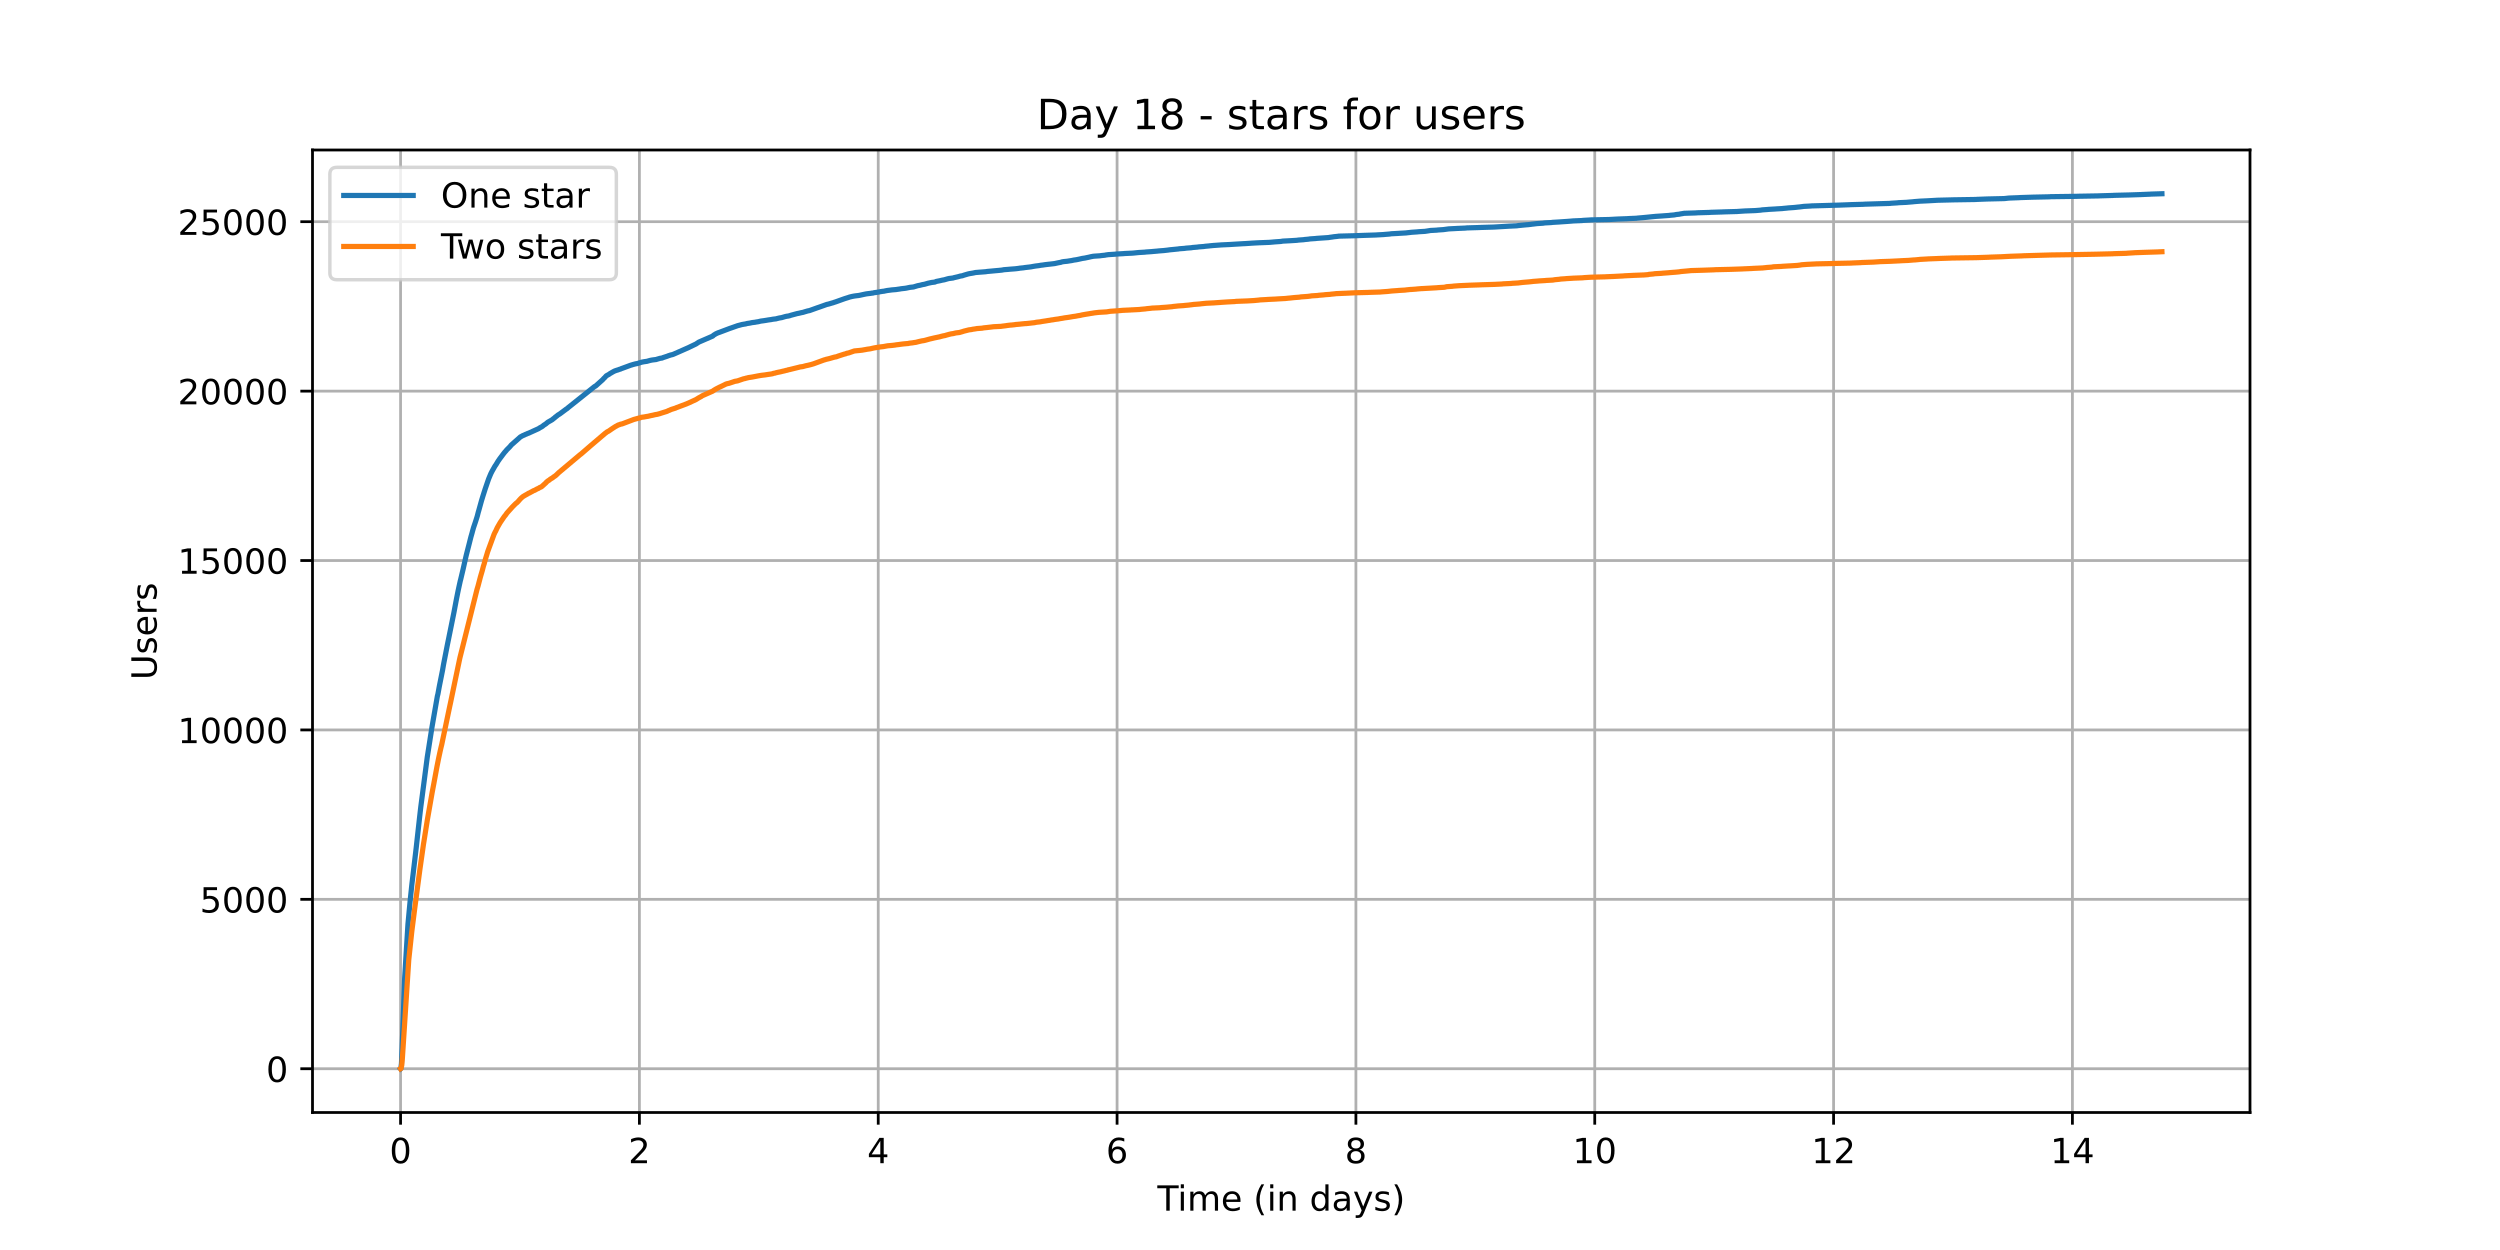 <?xml version="1.0" encoding="utf-8" standalone="no"?>
<!DOCTYPE svg PUBLIC "-//W3C//DTD SVG 1.1//EN"
  "http://www.w3.org/Graphics/SVG/1.1/DTD/svg11.dtd">
<!-- Created with matplotlib (https://matplotlib.org/) -->
<svg height="360pt" version="1.1" viewBox="0 0 720 360" width="720pt" xmlns="http://www.w3.org/2000/svg" xmlns:xlink="http://www.w3.org/1999/xlink">
 <defs>
  <style type="text/css">*{stroke-linecap:butt;stroke-linejoin:round;}</style>
 </defs>
 <g id="figure_1">
  <g id="patch_1">
   <path d="M 0 360 
L 720 360 
L 720 0 
L 0 0 
z
" style="fill:#ffffff;"/>
  </g>
  <g id="axes_1">
   <g id="patch_2">
    <path d="M 90 320.4 
L 648 320.4 
L 648 43.2 
L 90 43.2 
z
" style="fill:#ffffff;"/>
   </g>
   <g id="matplotlib.axis_1">
    <g id="xtick_1">
     <g id="line2d_1">
      <path clip-path="url(#pa30b41ac8e)" d="M 115.364 320.4 
L 115.364 43.2 
" style="fill:none;stroke:#b0b0b0;stroke-linecap:square;stroke-width:0.8;"/>
     </g>
     <g id="line2d_2">
      <defs>
       <path d="M 0 0 
L 0 3.5 
" id="m0a555c4d95" style="stroke:#000000;stroke-width:0.8;"/>
      </defs>
      <g>
       <use style="stroke:#000000;stroke-width:0.8;" x="115.364" xlink:href="#m0a555c4d95" y="320.4"/>
      </g>
     </g>
     <g id="text_1">
      <!-- 0 -->
      <g transform="translate(112.182 334.998)scale(0.1 -0.1)">
       <defs>
        <path d="M 31.781 66.406 
Q 24.172 66.406 20.328 58.906 
Q 16.5 51.422 16.5 36.375 
Q 16.5 21.391 20.328 13.891 
Q 24.172 6.391 31.781 6.391 
Q 39.453 6.391 43.281 13.891 
Q 47.125 21.391 47.125 36.375 
Q 47.125 51.422 43.281 58.906 
Q 39.453 66.406 31.781 66.406 
z
M 31.781 74.219 
Q 44.047 74.219 50.516 64.516 
Q 56.984 54.828 56.984 36.375 
Q 56.984 17.969 50.516 8.266 
Q 44.047 -1.422 31.781 -1.422 
Q 19.531 -1.422 13.062 8.266 
Q 6.594 17.969 6.594 36.375 
Q 6.594 54.828 13.062 64.516 
Q 19.531 74.219 31.781 74.219 
z
" id="DejaVuSans-48"/>
       </defs>
       <use xlink:href="#DejaVuSans-48"/>
      </g>
     </g>
    </g>
    <g id="xtick_2">
     <g id="line2d_3">
      <path clip-path="url(#pa30b41ac8e)" d="M 184.148 320.4 
L 184.148 43.2 
" style="fill:none;stroke:#b0b0b0;stroke-linecap:square;stroke-width:0.8;"/>
     </g>
     <g id="line2d_4">
      <g>
       <use style="stroke:#000000;stroke-width:0.8;" x="184.148" xlink:href="#m0a555c4d95" y="320.4"/>
      </g>
     </g>
     <g id="text_2">
      <!-- 2 -->
      <g transform="translate(180.967 334.998)scale(0.1 -0.1)">
       <defs>
        <path d="M 19.188 8.297 
L 53.609 8.297 
L 53.609 0 
L 7.328 0 
L 7.328 8.297 
Q 12.938 14.109 22.625 23.891 
Q 32.328 33.688 34.812 36.531 
Q 39.547 41.844 41.422 45.531 
Q 43.312 49.219 43.312 52.781 
Q 43.312 58.594 39.234 62.25 
Q 35.156 65.922 28.609 65.922 
Q 23.969 65.922 18.812 64.312 
Q 13.672 62.703 7.812 59.422 
L 7.812 69.391 
Q 13.766 71.781 18.938 73 
Q 24.125 74.219 28.422 74.219 
Q 39.75 74.219 46.484 68.547 
Q 53.219 62.891 53.219 53.422 
Q 53.219 48.922 51.531 44.891 
Q 49.859 40.875 45.406 35.406 
Q 44.188 33.984 37.641 27.219 
Q 31.109 20.453 19.188 8.297 
z
" id="DejaVuSans-50"/>
       </defs>
       <use xlink:href="#DejaVuSans-50"/>
      </g>
     </g>
    </g>
    <g id="xtick_3">
     <g id="line2d_5">
      <path clip-path="url(#pa30b41ac8e)" d="M 252.932 320.4 
L 252.932 43.2 
" style="fill:none;stroke:#b0b0b0;stroke-linecap:square;stroke-width:0.8;"/>
     </g>
     <g id="line2d_6">
      <g>
       <use style="stroke:#000000;stroke-width:0.8;" x="252.932" xlink:href="#m0a555c4d95" y="320.4"/>
      </g>
     </g>
     <g id="text_3">
      <!-- 4 -->
      <g transform="translate(249.751 334.998)scale(0.1 -0.1)">
       <defs>
        <path d="M 37.797 64.312 
L 12.891 25.391 
L 37.797 25.391 
z
M 35.203 72.906 
L 47.609 72.906 
L 47.609 25.391 
L 58.016 25.391 
L 58.016 17.188 
L 47.609 17.188 
L 47.609 0 
L 37.797 0 
L 37.797 17.188 
L 4.891 17.188 
L 4.891 26.703 
z
" id="DejaVuSans-52"/>
       </defs>
       <use xlink:href="#DejaVuSans-52"/>
      </g>
     </g>
    </g>
    <g id="xtick_4">
     <g id="line2d_7">
      <path clip-path="url(#pa30b41ac8e)" d="M 321.717 320.4 
L 321.717 43.2 
" style="fill:none;stroke:#b0b0b0;stroke-linecap:square;stroke-width:0.8;"/>
     </g>
     <g id="line2d_8">
      <g>
       <use style="stroke:#000000;stroke-width:0.8;" x="321.717" xlink:href="#m0a555c4d95" y="320.4"/>
      </g>
     </g>
     <g id="text_4">
      <!-- 6 -->
      <g transform="translate(318.536 334.998)scale(0.1 -0.1)">
       <defs>
        <path d="M 33.016 40.375 
Q 26.375 40.375 22.484 35.828 
Q 18.609 31.297 18.609 23.391 
Q 18.609 15.531 22.484 10.953 
Q 26.375 6.391 33.016 6.391 
Q 39.656 6.391 43.531 10.953 
Q 47.406 15.531 47.406 23.391 
Q 47.406 31.297 43.531 35.828 
Q 39.656 40.375 33.016 40.375 
z
M 52.594 71.297 
L 52.594 62.312 
Q 48.875 64.062 45.094 64.984 
Q 41.312 65.922 37.594 65.922 
Q 27.828 65.922 22.672 59.328 
Q 17.531 52.734 16.797 39.406 
Q 19.672 43.656 24.016 45.922 
Q 28.375 48.188 33.594 48.188 
Q 44.578 48.188 50.953 41.516 
Q 57.328 34.859 57.328 23.391 
Q 57.328 12.156 50.688 5.359 
Q 44.047 -1.422 33.016 -1.422 
Q 20.359 -1.422 13.672 8.266 
Q 6.984 17.969 6.984 36.375 
Q 6.984 53.656 15.188 63.938 
Q 23.391 74.219 37.203 74.219 
Q 40.922 74.219 44.703 73.484 
Q 48.484 72.75 52.594 71.297 
z
" id="DejaVuSans-54"/>
       </defs>
       <use xlink:href="#DejaVuSans-54"/>
      </g>
     </g>
    </g>
    <g id="xtick_5">
     <g id="line2d_9">
      <path clip-path="url(#pa30b41ac8e)" d="M 390.501 320.4 
L 390.501 43.2 
" style="fill:none;stroke:#b0b0b0;stroke-linecap:square;stroke-width:0.8;"/>
     </g>
     <g id="line2d_10">
      <g>
       <use style="stroke:#000000;stroke-width:0.8;" x="390.501" xlink:href="#m0a555c4d95" y="320.4"/>
      </g>
     </g>
     <g id="text_5">
      <!-- 8 -->
      <g transform="translate(387.32 334.998)scale(0.1 -0.1)">
       <defs>
        <path d="M 31.781 34.625 
Q 24.75 34.625 20.719 30.859 
Q 16.703 27.094 16.703 20.516 
Q 16.703 13.922 20.719 10.156 
Q 24.75 6.391 31.781 6.391 
Q 38.812 6.391 42.859 10.172 
Q 46.922 13.969 46.922 20.516 
Q 46.922 27.094 42.891 30.859 
Q 38.875 34.625 31.781 34.625 
z
M 21.922 38.812 
Q 15.578 40.375 12.031 44.719 
Q 8.5 49.078 8.5 55.328 
Q 8.5 64.062 14.719 69.141 
Q 20.953 74.219 31.781 74.219 
Q 42.672 74.219 48.875 69.141 
Q 55.078 64.062 55.078 55.328 
Q 55.078 49.078 51.531 44.719 
Q 48 40.375 41.703 38.812 
Q 48.828 37.156 52.797 32.312 
Q 56.781 27.484 56.781 20.516 
Q 56.781 9.906 50.312 4.234 
Q 43.844 -1.422 31.781 -1.422 
Q 19.734 -1.422 13.25 4.234 
Q 6.781 9.906 6.781 20.516 
Q 6.781 27.484 10.781 32.312 
Q 14.797 37.156 21.922 38.812 
z
M 18.312 54.391 
Q 18.312 48.734 21.844 45.562 
Q 25.391 42.391 31.781 42.391 
Q 38.141 42.391 41.719 45.562 
Q 45.312 48.734 45.312 54.391 
Q 45.312 60.062 41.719 63.234 
Q 38.141 66.406 31.781 66.406 
Q 25.391 66.406 21.844 63.234 
Q 18.312 60.062 18.312 54.391 
z
" id="DejaVuSans-56"/>
       </defs>
       <use xlink:href="#DejaVuSans-56"/>
      </g>
     </g>
    </g>
    <g id="xtick_6">
     <g id="line2d_11">
      <path clip-path="url(#pa30b41ac8e)" d="M 459.286 320.4 
L 459.286 43.2 
" style="fill:none;stroke:#b0b0b0;stroke-linecap:square;stroke-width:0.8;"/>
     </g>
     <g id="line2d_12">
      <g>
       <use style="stroke:#000000;stroke-width:0.8;" x="459.286" xlink:href="#m0a555c4d95" y="320.4"/>
      </g>
     </g>
     <g id="text_6">
      <!-- 10 -->
      <g transform="translate(452.923 334.998)scale(0.1 -0.1)">
       <defs>
        <path d="M 12.406 8.297 
L 28.516 8.297 
L 28.516 63.922 
L 10.984 60.406 
L 10.984 69.391 
L 28.422 72.906 
L 38.281 72.906 
L 38.281 8.297 
L 54.391 8.297 
L 54.391 0 
L 12.406 0 
z
" id="DejaVuSans-49"/>
       </defs>
       <use xlink:href="#DejaVuSans-49"/>
       <use x="63.623" xlink:href="#DejaVuSans-48"/>
      </g>
     </g>
    </g>
    <g id="xtick_7">
     <g id="line2d_13">
      <path clip-path="url(#pa30b41ac8e)" d="M 528.07 320.4 
L 528.07 43.2 
" style="fill:none;stroke:#b0b0b0;stroke-linecap:square;stroke-width:0.8;"/>
     </g>
     <g id="line2d_14">
      <g>
       <use style="stroke:#000000;stroke-width:0.8;" x="528.07" xlink:href="#m0a555c4d95" y="320.4"/>
      </g>
     </g>
     <g id="text_7">
      <!-- 12 -->
      <g transform="translate(521.708 334.998)scale(0.1 -0.1)">
       <use xlink:href="#DejaVuSans-49"/>
       <use x="63.623" xlink:href="#DejaVuSans-50"/>
      </g>
     </g>
    </g>
    <g id="xtick_8">
     <g id="line2d_15">
      <path clip-path="url(#pa30b41ac8e)" d="M 596.855 320.4 
L 596.855 43.2 
" style="fill:none;stroke:#b0b0b0;stroke-linecap:square;stroke-width:0.8;"/>
     </g>
     <g id="line2d_16">
      <g>
       <use style="stroke:#000000;stroke-width:0.8;" x="596.855" xlink:href="#m0a555c4d95" y="320.4"/>
      </g>
     </g>
     <g id="text_8">
      <!-- 14 -->
      <g transform="translate(590.492 334.998)scale(0.1 -0.1)">
       <use xlink:href="#DejaVuSans-49"/>
       <use x="63.623" xlink:href="#DejaVuSans-52"/>
      </g>
     </g>
    </g>
    <g id="text_9">
     <!-- Time (in days) -->
     <g transform="translate(333.327 348.677)scale(0.1 -0.1)">
      <defs>
       <path d="M -0.297 72.906 
L 61.375 72.906 
L 61.375 64.594 
L 35.5 64.594 
L 35.5 0 
L 25.594 0 
L 25.594 64.594 
L -0.297 64.594 
z
" id="DejaVuSans-84"/>
       <path d="M 9.422 54.688 
L 18.406 54.688 
L 18.406 0 
L 9.422 0 
z
M 9.422 75.984 
L 18.406 75.984 
L 18.406 64.594 
L 9.422 64.594 
z
" id="DejaVuSans-105"/>
       <path d="M 52 44.188 
Q 55.375 50.25 60.062 53.125 
Q 64.75 56 71.094 56 
Q 79.641 56 84.281 50.016 
Q 88.922 44.047 88.922 33.016 
L 88.922 0 
L 79.891 0 
L 79.891 32.719 
Q 79.891 40.578 77.094 44.375 
Q 74.312 48.188 68.609 48.188 
Q 61.625 48.188 57.562 43.547 
Q 53.516 38.922 53.516 30.906 
L 53.516 0 
L 44.484 0 
L 44.484 32.719 
Q 44.484 40.625 41.703 44.406 
Q 38.922 48.188 33.109 48.188 
Q 26.219 48.188 22.156 43.531 
Q 18.109 38.875 18.109 30.906 
L 18.109 0 
L 9.078 0 
L 9.078 54.688 
L 18.109 54.688 
L 18.109 46.188 
Q 21.188 51.219 25.484 53.609 
Q 29.781 56 35.688 56 
Q 41.656 56 45.828 52.969 
Q 50 49.953 52 44.188 
z
" id="DejaVuSans-109"/>
       <path d="M 56.203 29.594 
L 56.203 25.203 
L 14.891 25.203 
Q 15.484 15.922 20.484 11.062 
Q 25.484 6.203 34.422 6.203 
Q 39.594 6.203 44.453 7.469 
Q 49.312 8.734 54.109 11.281 
L 54.109 2.781 
Q 49.266 0.734 44.188 -0.344 
Q 39.109 -1.422 33.891 -1.422 
Q 20.797 -1.422 13.156 6.188 
Q 5.516 13.812 5.516 26.812 
Q 5.516 40.234 12.766 48.109 
Q 20.016 56 32.328 56 
Q 43.359 56 49.781 48.891 
Q 56.203 41.797 56.203 29.594 
z
M 47.219 32.234 
Q 47.125 39.594 43.094 43.984 
Q 39.062 48.391 32.422 48.391 
Q 24.906 48.391 20.391 44.141 
Q 15.875 39.891 15.188 32.172 
z
" id="DejaVuSans-101"/>
       <path id="DejaVuSans-32"/>
       <path d="M 31 75.875 
Q 24.469 64.656 21.281 53.656 
Q 18.109 42.672 18.109 31.391 
Q 18.109 20.125 21.312 9.062 
Q 24.516 -2 31 -13.188 
L 23.188 -13.188 
Q 15.875 -1.703 12.234 9.375 
Q 8.594 20.453 8.594 31.391 
Q 8.594 42.281 12.203 53.312 
Q 15.828 64.359 23.188 75.875 
z
" id="DejaVuSans-40"/>
       <path d="M 54.891 33.016 
L 54.891 0 
L 45.906 0 
L 45.906 32.719 
Q 45.906 40.484 42.875 44.328 
Q 39.844 48.188 33.797 48.188 
Q 26.516 48.188 22.312 43.547 
Q 18.109 38.922 18.109 30.906 
L 18.109 0 
L 9.078 0 
L 9.078 54.688 
L 18.109 54.688 
L 18.109 46.188 
Q 21.344 51.125 25.703 53.562 
Q 30.078 56 35.797 56 
Q 45.219 56 50.047 50.172 
Q 54.891 44.344 54.891 33.016 
z
" id="DejaVuSans-110"/>
       <path d="M 45.406 46.391 
L 45.406 75.984 
L 54.391 75.984 
L 54.391 0 
L 45.406 0 
L 45.406 8.203 
Q 42.578 3.328 38.25 0.953 
Q 33.938 -1.422 27.875 -1.422 
Q 17.969 -1.422 11.734 6.484 
Q 5.516 14.406 5.516 27.297 
Q 5.516 40.188 11.734 48.094 
Q 17.969 56 27.875 56 
Q 33.938 56 38.25 53.625 
Q 42.578 51.266 45.406 46.391 
z
M 14.797 27.297 
Q 14.797 17.391 18.875 11.75 
Q 22.953 6.109 30.078 6.109 
Q 37.203 6.109 41.297 11.75 
Q 45.406 17.391 45.406 27.297 
Q 45.406 37.203 41.297 42.844 
Q 37.203 48.484 30.078 48.484 
Q 22.953 48.484 18.875 42.844 
Q 14.797 37.203 14.797 27.297 
z
" id="DejaVuSans-100"/>
       <path d="M 34.281 27.484 
Q 23.391 27.484 19.188 25 
Q 14.984 22.516 14.984 16.5 
Q 14.984 11.719 18.141 8.906 
Q 21.297 6.109 26.703 6.109 
Q 34.188 6.109 38.703 11.406 
Q 43.219 16.703 43.219 25.484 
L 43.219 27.484 
z
M 52.203 31.203 
L 52.203 0 
L 43.219 0 
L 43.219 8.297 
Q 40.141 3.328 35.547 0.953 
Q 30.953 -1.422 24.312 -1.422 
Q 15.922 -1.422 10.953 3.297 
Q 6 8.016 6 15.922 
Q 6 25.141 12.172 29.828 
Q 18.359 34.516 30.609 34.516 
L 43.219 34.516 
L 43.219 35.406 
Q 43.219 41.609 39.141 45 
Q 35.062 48.391 27.688 48.391 
Q 23 48.391 18.547 47.266 
Q 14.109 46.141 10.016 43.891 
L 10.016 52.203 
Q 14.938 54.109 19.578 55.047 
Q 24.219 56 28.609 56 
Q 40.484 56 46.344 49.844 
Q 52.203 43.703 52.203 31.203 
z
" id="DejaVuSans-97"/>
       <path d="M 32.172 -5.078 
Q 28.375 -14.844 24.75 -17.812 
Q 21.141 -20.797 15.094 -20.797 
L 7.906 -20.797 
L 7.906 -13.281 
L 13.188 -13.281 
Q 16.891 -13.281 18.938 -11.516 
Q 21 -9.766 23.484 -3.219 
L 25.094 0.875 
L 2.984 54.688 
L 12.5 54.688 
L 29.594 11.922 
L 46.688 54.688 
L 56.203 54.688 
z
" id="DejaVuSans-121"/>
       <path d="M 44.281 53.078 
L 44.281 44.578 
Q 40.484 46.531 36.375 47.5 
Q 32.281 48.484 27.875 48.484 
Q 21.188 48.484 17.844 46.438 
Q 14.5 44.391 14.5 40.281 
Q 14.5 37.156 16.891 35.375 
Q 19.281 33.594 26.516 31.984 
L 29.594 31.297 
Q 39.156 29.25 43.188 25.516 
Q 47.219 21.781 47.219 15.094 
Q 47.219 7.469 41.188 3.016 
Q 35.156 -1.422 24.609 -1.422 
Q 20.219 -1.422 15.453 -0.562 
Q 10.688 0.297 5.422 2 
L 5.422 11.281 
Q 10.406 8.688 15.234 7.391 
Q 20.062 6.109 24.812 6.109 
Q 31.156 6.109 34.562 8.281 
Q 37.984 10.453 37.984 14.406 
Q 37.984 18.062 35.516 20.016 
Q 33.062 21.969 24.703 23.781 
L 21.578 24.516 
Q 13.234 26.266 9.516 29.906 
Q 5.812 33.547 5.812 39.891 
Q 5.812 47.609 11.281 51.797 
Q 16.75 56 26.812 56 
Q 31.781 56 36.172 55.266 
Q 40.578 54.547 44.281 53.078 
z
" id="DejaVuSans-115"/>
       <path d="M 8.016 75.875 
L 15.828 75.875 
Q 23.141 64.359 26.781 53.312 
Q 30.422 42.281 30.422 31.391 
Q 30.422 20.453 26.781 9.375 
Q 23.141 -1.703 15.828 -13.188 
L 8.016 -13.188 
Q 14.5 -2 17.703 9.062 
Q 20.906 20.125 20.906 31.391 
Q 20.906 42.672 17.703 53.656 
Q 14.5 64.656 8.016 75.875 
z
" id="DejaVuSans-41"/>
      </defs>
      <use xlink:href="#DejaVuSans-84"/>
      <use x="57.959" xlink:href="#DejaVuSans-105"/>
      <use x="85.742" xlink:href="#DejaVuSans-109"/>
      <use x="183.154" xlink:href="#DejaVuSans-101"/>
      <use x="244.678" xlink:href="#DejaVuSans-32"/>
      <use x="276.465" xlink:href="#DejaVuSans-40"/>
      <use x="315.479" xlink:href="#DejaVuSans-105"/>
      <use x="343.262" xlink:href="#DejaVuSans-110"/>
      <use x="406.641" xlink:href="#DejaVuSans-32"/>
      <use x="438.428" xlink:href="#DejaVuSans-100"/>
      <use x="501.904" xlink:href="#DejaVuSans-97"/>
      <use x="563.184" xlink:href="#DejaVuSans-121"/>
      <use x="622.363" xlink:href="#DejaVuSans-115"/>
      <use x="674.463" xlink:href="#DejaVuSans-41"/>
     </g>
    </g>
   </g>
   <g id="matplotlib.axis_2">
    <g id="ytick_1">
     <g id="line2d_17">
      <path clip-path="url(#pa30b41ac8e)" d="M 90 307.8 
L 648 307.8 
" style="fill:none;stroke:#b0b0b0;stroke-linecap:square;stroke-width:0.8;"/>
     </g>
     <g id="line2d_18">
      <defs>
       <path d="M 0 0 
L -3.5 0 
" id="m6f0ee98839" style="stroke:#000000;stroke-width:0.8;"/>
      </defs>
      <g>
       <use style="stroke:#000000;stroke-width:0.8;" x="90" xlink:href="#m6f0ee98839" y="307.8"/>
      </g>
     </g>
     <g id="text_10">
      <!-- 0 -->
      <g transform="translate(76.638 311.599)scale(0.1 -0.1)">
       <use xlink:href="#DejaVuSans-48"/>
      </g>
     </g>
    </g>
    <g id="ytick_2">
     <g id="line2d_19">
      <path clip-path="url(#pa30b41ac8e)" d="M 90 259.01 
L 648 259.01 
" style="fill:none;stroke:#b0b0b0;stroke-linecap:square;stroke-width:0.8;"/>
     </g>
     <g id="line2d_20">
      <g>
       <use style="stroke:#000000;stroke-width:0.8;" x="90" xlink:href="#m6f0ee98839" y="259.01"/>
      </g>
     </g>
     <g id="text_11">
      <!-- 5000 -->
      <g transform="translate(57.55 262.809)scale(0.1 -0.1)">
       <defs>
        <path d="M 10.797 72.906 
L 49.516 72.906 
L 49.516 64.594 
L 19.828 64.594 
L 19.828 46.734 
Q 21.969 47.469 24.109 47.828 
Q 26.266 48.188 28.422 48.188 
Q 40.625 48.188 47.75 41.5 
Q 54.891 34.812 54.891 23.391 
Q 54.891 11.625 47.562 5.094 
Q 40.234 -1.422 26.906 -1.422 
Q 22.312 -1.422 17.547 -0.641 
Q 12.797 0.141 7.719 1.703 
L 7.719 11.625 
Q 12.109 9.234 16.797 8.062 
Q 21.484 6.891 26.703 6.891 
Q 35.156 6.891 40.078 11.328 
Q 45.016 15.766 45.016 23.391 
Q 45.016 31 40.078 35.438 
Q 35.156 39.891 26.703 39.891 
Q 22.75 39.891 18.812 39.016 
Q 14.891 38.141 10.797 36.281 
z
" id="DejaVuSans-53"/>
       </defs>
       <use xlink:href="#DejaVuSans-53"/>
       <use x="63.623" xlink:href="#DejaVuSans-48"/>
       <use x="127.246" xlink:href="#DejaVuSans-48"/>
       <use x="190.869" xlink:href="#DejaVuSans-48"/>
      </g>
     </g>
    </g>
    <g id="ytick_3">
     <g id="line2d_21">
      <path clip-path="url(#pa30b41ac8e)" d="M 90 210.22 
L 648 210.22 
" style="fill:none;stroke:#b0b0b0;stroke-linecap:square;stroke-width:0.8;"/>
     </g>
     <g id="line2d_22">
      <g>
       <use style="stroke:#000000;stroke-width:0.8;" x="90" xlink:href="#m6f0ee98839" y="210.22"/>
      </g>
     </g>
     <g id="text_12">
      <!-- 10000 -->
      <g transform="translate(51.188 214.019)scale(0.1 -0.1)">
       <use xlink:href="#DejaVuSans-49"/>
       <use x="63.623" xlink:href="#DejaVuSans-48"/>
       <use x="127.246" xlink:href="#DejaVuSans-48"/>
       <use x="190.869" xlink:href="#DejaVuSans-48"/>
       <use x="254.492" xlink:href="#DejaVuSans-48"/>
      </g>
     </g>
    </g>
    <g id="ytick_4">
     <g id="line2d_23">
      <path clip-path="url(#pa30b41ac8e)" d="M 90 161.43 
L 648 161.43 
" style="fill:none;stroke:#b0b0b0;stroke-linecap:square;stroke-width:0.8;"/>
     </g>
     <g id="line2d_24">
      <g>
       <use style="stroke:#000000;stroke-width:0.8;" x="90" xlink:href="#m6f0ee98839" y="161.43"/>
      </g>
     </g>
     <g id="text_13">
      <!-- 15000 -->
      <g transform="translate(51.188 165.229)scale(0.1 -0.1)">
       <use xlink:href="#DejaVuSans-49"/>
       <use x="63.623" xlink:href="#DejaVuSans-53"/>
       <use x="127.246" xlink:href="#DejaVuSans-48"/>
       <use x="190.869" xlink:href="#DejaVuSans-48"/>
       <use x="254.492" xlink:href="#DejaVuSans-48"/>
      </g>
     </g>
    </g>
    <g id="ytick_5">
     <g id="line2d_25">
      <path clip-path="url(#pa30b41ac8e)" d="M 90 112.64 
L 648 112.64 
" style="fill:none;stroke:#b0b0b0;stroke-linecap:square;stroke-width:0.8;"/>
     </g>
     <g id="line2d_26">
      <g>
       <use style="stroke:#000000;stroke-width:0.8;" x="90" xlink:href="#m6f0ee98839" y="112.64"/>
      </g>
     </g>
     <g id="text_14">
      <!-- 20000 -->
      <g transform="translate(51.188 116.439)scale(0.1 -0.1)">
       <use xlink:href="#DejaVuSans-50"/>
       <use x="63.623" xlink:href="#DejaVuSans-48"/>
       <use x="127.246" xlink:href="#DejaVuSans-48"/>
       <use x="190.869" xlink:href="#DejaVuSans-48"/>
       <use x="254.492" xlink:href="#DejaVuSans-48"/>
      </g>
     </g>
    </g>
    <g id="ytick_6">
     <g id="line2d_27">
      <path clip-path="url(#pa30b41ac8e)" d="M 90 63.85 
L 648 63.85 
" style="fill:none;stroke:#b0b0b0;stroke-linecap:square;stroke-width:0.8;"/>
     </g>
     <g id="line2d_28">
      <g>
       <use style="stroke:#000000;stroke-width:0.8;" x="90" xlink:href="#m6f0ee98839" y="63.85"/>
      </g>
     </g>
     <g id="text_15">
      <!-- 25000 -->
      <g transform="translate(51.188 67.65)scale(0.1 -0.1)">
       <use xlink:href="#DejaVuSans-50"/>
       <use x="63.623" xlink:href="#DejaVuSans-53"/>
       <use x="127.246" xlink:href="#DejaVuSans-48"/>
       <use x="190.869" xlink:href="#DejaVuSans-48"/>
       <use x="254.492" xlink:href="#DejaVuSans-48"/>
      </g>
     </g>
    </g>
    <g id="text_16">
     <!-- Users -->
     <g transform="translate(45.108 195.801)rotate(-90)scale(0.1 -0.1)">
      <defs>
       <path d="M 8.688 72.906 
L 18.609 72.906 
L 18.609 28.609 
Q 18.609 16.891 22.844 11.734 
Q 27.094 6.594 36.625 6.594 
Q 46.094 6.594 50.344 11.734 
Q 54.594 16.891 54.594 28.609 
L 54.594 72.906 
L 64.5 72.906 
L 64.5 27.391 
Q 64.5 13.141 57.438 5.859 
Q 50.391 -1.422 36.625 -1.422 
Q 22.797 -1.422 15.734 5.859 
Q 8.688 13.141 8.688 27.391 
z
" id="DejaVuSans-85"/>
       <path d="M 41.109 46.297 
Q 39.594 47.172 37.812 47.578 
Q 36.031 48 33.891 48 
Q 26.266 48 22.188 43.047 
Q 18.109 38.094 18.109 28.812 
L 18.109 0 
L 9.078 0 
L 9.078 54.688 
L 18.109 54.688 
L 18.109 46.188 
Q 20.953 51.172 25.484 53.578 
Q 30.031 56 36.531 56 
Q 37.453 56 38.578 55.875 
Q 39.703 55.766 41.062 55.516 
z
" id="DejaVuSans-114"/>
      </defs>
      <use xlink:href="#DejaVuSans-85"/>
      <use x="73.193" xlink:href="#DejaVuSans-115"/>
      <use x="125.293" xlink:href="#DejaVuSans-101"/>
      <use x="186.816" xlink:href="#DejaVuSans-114"/>
      <use x="227.93" xlink:href="#DejaVuSans-115"/>
     </g>
    </g>
   </g>
   <g id="line2d_29">
    <path clip-path="url(#pa30b41ac8e)" d="M 115.364 307.8 
L 115.453 307.712 
L 115.619 306.278 
L 115.808 301.984 
L 116.541 281.629 
L 117.488 266.221 
L 118.104 259.635 
L 118.625 254.668 
L 119.05 251.106 
L 119.855 244.266 
L 120.92 234.722 
L 121.18 232.459 
L 123.05 218.075 
L 124.399 209.469 
L 125.962 200.501 
L 126.128 199.838 
L 126.53 197.642 
L 127.453 193.017 
L 127.737 191.377 
L 128.66 186.645 
L 128.921 185.318 
L 129.157 184.176 
L 130.743 176.34 
L 131.382 172.935 
L 131.856 170.544 
L 132.116 169.315 
L 132.566 167.275 
L 132.66 166.934 
L 133.394 163.85 
L 134.057 160.874 
L 134.293 159.859 
L 135.146 156.532 
L 135.62 154.648 
L 135.928 153.575 
L 136.093 152.951 
L 136.378 151.945 
L 136.899 150.404 
L 137.348 148.999 
L 137.467 148.598 
L 137.751 147.486 
L 137.869 147.096 
L 138.675 144.188 
L 139.03 143.027 
L 139.74 140.792 
L 140.711 137.972 
L 140.782 137.796 
L 141.208 136.772 
L 141.422 136.284 
L 141.777 135.601 
L 142.18 134.898 
L 142.416 134.469 
L 142.63 134.118 
L 142.843 133.825 
L 143.458 132.8 
L 143.648 132.537 
L 143.931 132.117 
L 144.547 131.307 
L 144.784 130.976 
L 145.352 130.244 
L 145.755 129.805 
L 145.921 129.58 
L 146.772 128.731 
L 147.246 128.165 
L 149.376 126.282 
L 149.873 125.833 
L 150.086 125.726 
L 150.607 125.433 
L 150.891 125.335 
L 151.341 125.111 
L 151.625 125.004 
L 152.004 124.828 
L 152.312 124.73 
L 152.714 124.535 
L 155.152 123.433 
L 155.365 123.267 
L 156.193 122.808 
L 156.619 122.447 
L 157.092 122.154 
L 157.329 121.979 
L 157.424 121.881 
L 157.803 121.579 
L 158.513 121.179 
L 158.702 121.071 
L 159.129 120.808 
L 159.341 120.603 
L 159.697 120.359 
L 159.98 120.066 
L 160.146 119.978 
L 160.525 119.666 
L 160.643 119.559 
L 161.235 119.198 
L 163.081 117.822 
L 163.246 117.724 
L 163.436 117.578 
L 163.672 117.363 
L 171.247 111.313 
L 171.437 111.235 
L 171.65 111.079 
L 173.591 109.332 
L 173.946 108.932 
L 174.088 108.825 
L 174.254 108.639 
L 174.609 108.239 
L 175.366 107.82 
L 175.673 107.595 
L 175.863 107.488 
L 176.431 107.156 
L 176.62 107.049 
L 177.046 106.834 
L 177.354 106.727 
L 177.638 106.629 
L 178.017 106.522 
L 178.324 106.395 
L 178.703 106.288 
L 178.94 106.171 
L 179.248 106.063 
L 181.662 105.175 
L 182.017 105.078 
L 182.206 105.01 
L 183.011 104.795 
L 183.603 104.688 
L 184.762 104.317 
L 185.307 104.209 
L 185.52 104.17 
L 186.301 104.063 
L 187.224 103.8 
L 187.768 103.692 
L 188.194 103.634 
L 188.999 103.536 
L 189.164 103.468 
L 190.111 103.195 
L 190.703 103.116 
L 190.892 103.009 
L 192.147 102.599 
L 192.36 102.511 
L 192.549 102.433 
L 192.857 102.346 
L 193.022 102.277 
L 193.709 102.111 
L 193.993 102.004 
L 198.348 100.082 
L 198.798 99.857 
L 200.431 99.077 
L 201.259 98.53 
L 205.284 96.784 
L 205.473 96.569 
L 206.183 96.13 
L 206.396 96.032 
L 206.799 95.847 
L 207.13 95.739 
L 210.254 94.559 
L 210.586 94.451 
L 212.456 93.788 
L 212.882 93.681 
L 213.686 93.466 
L 214.302 93.358 
L 214.752 93.29 
L 215.059 93.193 
L 215.272 93.154 
L 215.982 93.046 
L 216.598 92.91 
L 217.497 92.802 
L 217.71 92.753 
L 218.396 92.646 
L 219.083 92.48 
L 219.888 92.373 
L 220.077 92.344 
L 220.763 92.236 
L 221.261 92.148 
L 222.042 92.041 
L 222.586 91.934 
L 223.509 91.826 
L 223.769 91.748 
L 224.455 91.583 
L 225.118 91.475 
L 226.114 91.182 
L 226.587 91.075 
L 226.99 91.026 
L 227.44 90.919 
L 227.723 90.812 
L 229.286 90.392 
L 229.523 90.324 
L 230.091 90.216 
L 230.777 90.051 
L 231.322 89.943 
L 231.605 89.846 
L 232.599 89.553 
L 233.143 89.446 
L 235.487 88.606 
L 235.818 88.499 
L 238.114 87.679 
L 238.611 87.572 
L 239.629 87.27 
L 239.961 87.182 
L 240.174 87.094 
L 240.458 87.006 
L 240.648 86.947 
L 242.992 86.108 
L 243.3 86.001 
L 244.365 85.669 
L 244.649 85.562 
L 245.36 85.386 
L 245.904 85.279 
L 246.354 85.211 
L 247.277 85.103 
L 247.822 84.996 
L 248.295 84.889 
L 248.887 84.762 
L 249.408 84.654 
L 249.858 84.586 
L 250.805 84.479 
L 251.041 84.42 
L 251.349 84.41 
L 251.728 84.303 
L 252.154 84.245 
L 252.911 84.137 
L 253.503 84.01 
L 254.189 83.903 
L 254.568 83.864 
L 255.041 83.757 
L 255.562 83.659 
L 256.414 83.552 
L 256.84 83.493 
L 258.118 83.386 
L 258.331 83.347 
L 259.089 83.239 
L 259.586 83.152 
L 260.58 83.044 
L 261.029 82.976 
L 261.527 82.869 
L 262.095 82.752 
L 263.112 82.644 
L 263.301 82.576 
L 264.319 82.273 
L 264.911 82.166 
L 265.668 81.971 
L 266.283 81.864 
L 267.277 81.571 
L 267.774 81.464 
L 268.342 81.346 
L 269.242 81.239 
L 269.621 81.063 
L 270.142 80.956 
L 270.686 80.849 
L 271.089 80.751 
L 271.326 80.693 
L 271.941 80.585 
L 272.911 80.302 
L 273.385 80.195 
L 273.764 80.156 
L 274.498 80.058 
L 274.782 79.961 
L 275.256 79.853 
L 275.918 79.697 
L 276.297 79.59 
L 276.558 79.512 
L 277.173 79.414 
L 277.458 79.307 
L 277.789 79.2 
L 278.784 78.907 
L 279.257 78.8 
L 279.707 78.731 
L 280.322 78.624 
L 280.938 78.487 
L 282.24 78.38 
L 282.571 78.36 
L 283.897 78.253 
L 284.371 78.175 
L 285.601 78.068 
L 285.98 78.029 
L 287.163 77.921 
L 287.519 77.892 
L 288.56 77.785 
L 289.104 77.677 
L 290.453 77.57 
L 290.832 77.531 
L 292.252 77.424 
L 292.631 77.385 
L 293.435 77.287 
L 293.648 77.238 
L 294.737 77.131 
L 295.211 77.053 
L 296.062 76.955 
L 296.252 76.936 
L 297.057 76.828 
L 297.27 76.78 
L 297.886 76.672 
L 298.331 76.604 
L 299.207 76.497 
L 299.727 76.399 
L 300.532 76.302 
L 300.745 76.262 
L 301.171 76.204 
L 302.094 76.097 
L 302.473 76.058 
L 303.396 75.95 
L 303.822 75.892 
L 304.295 75.784 
L 304.887 75.658 
L 305.502 75.55 
L 305.81 75.433 
L 306.307 75.345 
L 307.396 75.238 
L 307.893 75.15 
L 308.627 75.043 
L 309.243 74.906 
L 310 74.799 
L 310.568 74.682 
L 311.065 74.574 
L 311.705 74.428 
L 312.439 74.321 
L 313.031 74.194 
L 313.552 74.086 
L 314.239 73.921 
L 314.807 73.813 
L 315.186 73.774 
L 316.796 73.667 
L 317.246 73.599 
L 318.216 73.501 
L 318.453 73.442 
L 319.211 73.335 
L 319.542 73.316 
L 321.176 73.208 
L 321.578 73.159 
L 323.495 73.052 
L 323.874 73.013 
L 326.122 72.906 
L 326.477 72.876 
L 327.519 72.769 
L 327.897 72.73 
L 329.672 72.623 
L 330.075 72.574 
L 331.637 72.467 
L 332.015 72.428 
L 333.294 72.32 
L 333.696 72.271 
L 335.092 72.164 
L 335.471 72.125 
L 336.394 72.018 
L 336.843 71.949 
L 337.956 71.842 
L 338.335 71.803 
L 339.4 71.696 
L 339.613 71.647 
L 340.986 71.549 
L 341.175 71.53 
L 341.625 71.462 
L 343.046 71.354 
L 343.519 71.276 
L 344.821 71.169 
L 345.271 71.101 
L 346.692 70.993 
L 347.142 70.925 
L 348.231 70.827 
L 348.42 70.798 
L 349.533 70.691 
L 349.864 70.671 
L 351.332 70.564 
L 351.687 70.535 
L 354.007 70.427 
L 354.339 70.408 
L 356.09 70.3 
L 356.421 70.281 
L 358.196 70.174 
L 358.504 70.164 
L 360.161 70.056 
L 360.516 70.027 
L 362.48 69.92 
L 362.788 69.91 
L 365.463 69.803 
L 365.795 69.783 
L 366.978 69.676 
L 367.333 69.647 
L 368.895 69.539 
L 369.416 69.442 
L 371.475 69.334 
L 371.806 69.315 
L 373.51 69.207 
L 373.96 69.139 
L 375.475 69.032 
L 375.641 68.993 
L 376.801 68.885 
L 377.274 68.807 
L 378.837 68.7 
L 379.239 68.651 
L 380.778 68.544 
L 381.11 68.524 
L 382.649 68.417 
L 382.862 68.368 
L 383.667 68.261 
L 384.14 68.183 
L 385.158 68.076 
L 385.608 68.007 
L 389.773 67.9 
L 390.081 67.89 
L 392.945 67.783 
L 393.253 67.773 
L 396.329 67.675 
L 396.519 67.656 
L 398.483 67.549 
L 398.862 67.51 
L 400.212 67.402 
L 400.685 67.324 
L 402.697 67.217 
L 403.052 67.188 
L 404.969 67.08 
L 405.158 67.051 
L 406.129 66.944 
L 406.531 66.895 
L 408.141 66.787 
L 408.543 66.739 
L 410.342 66.631 
L 410.769 66.573 
L 411.455 66.465 
L 411.952 66.378 
L 413.822 66.28 
L 414.035 66.241 
L 415.621 66.134 
L 416.023 66.085 
L 416.804 65.978 
L 417.23 65.919 
L 419.29 65.812 
L 419.621 65.792 
L 422.059 65.685 
L 422.461 65.636 
L 426.012 65.529 
L 426.343 65.509 
L 429.964 65.402 
L 430.272 65.392 
L 432.095 65.285 
L 432.426 65.265 
L 434.226 65.158 
L 434.557 65.138 
L 436.829 65.031 
L 437.279 64.963 
L 438.392 64.855 
L 438.581 64.836 
L 439.717 64.729 
L 440.049 64.709 
L 440.972 64.602 
L 441.185 64.563 
L 441.54 64.533 
L 442.368 64.426 
L 442.747 64.387 
L 444.38 64.28 
L 444.854 64.202 
L 446.771 64.094 
L 447.197 64.036 
L 449.067 63.928 
L 449.422 63.899 
L 450.985 63.792 
L 451.316 63.772 
L 452.665 63.665 
L 453.044 63.626 
L 455.553 63.519 
L 455.956 63.47 
L 457.802 63.362 
L 458.157 63.333 
L 463.199 63.226 
L 463.507 63.216 
L 465.448 63.109 
L 465.779 63.089 
L 468.667 62.982 
L 469.022 62.953 
L 471.342 62.855 
L 471.555 62.816 
L 472.809 62.709 
L 473.164 62.679 
L 474.182 62.582 
L 474.372 62.562 
L 475.413 62.455 
L 475.792 62.416 
L 476.928 62.309 
L 477.26 62.289 
L 478.847 62.182 
L 479.202 62.152 
L 480.741 62.045 
L 480.954 62.006 
L 482.186 61.899 
L 482.754 61.782 
L 483.678 61.684 
L 483.867 61.626 
L 484.554 61.518 
L 485.051 61.43 
L 488.412 61.323 
L 488.791 61.284 
L 492.318 61.177 
L 492.673 61.147 
L 496.129 61.04 
L 496.46 61.021 
L 500.271 60.913 
L 500.626 60.884 
L 502.26 60.777 
L 502.591 60.757 
L 505.408 60.65 
L 505.739 60.63 
L 507.041 60.523 
L 507.514 60.445 
L 509.006 60.337 
L 509.384 60.298 
L 511.278 60.191 
L 511.633 60.162 
L 513.314 60.064 
L 513.503 60.035 
L 514.64 59.928 
L 515.042 59.879 
L 516.558 59.772 
L 516.913 59.742 
L 517.884 59.635 
L 518.239 59.606 
L 519.068 59.498 
L 519.494 59.44 
L 521.483 59.332 
L 521.672 59.303 
L 525.436 59.196 
L 525.743 59.186 
L 529.46 59.079 
L 529.767 59.069 
L 532.608 58.962 
L 532.939 58.942 
L 536.656 58.835 
L 537.011 58.805 
L 540.467 58.698 
L 540.775 58.688 
L 544.279 58.581 
L 544.681 58.532 
L 546.409 58.425 
L 546.811 58.376 
L 549.132 58.269 
L 549.51 58.23 
L 550.837 58.122 
L 551.239 58.074 
L 552.565 57.966 
L 552.92 57.937 
L 555.218 57.83 
L 555.549 57.81 
L 557.466 57.703 
L 557.821 57.674 
L 562.129 57.566 
L 562.437 57.556 
L 569.018 57.449 
L 569.373 57.42 
L 572.213 57.312 
L 572.52 57.303 
L 577.065 57.195 
L 577.396 57.176 
L 578.319 57.069 
L 578.674 57.039 
L 581.468 56.932 
L 581.823 56.903 
L 585.162 56.795 
L 585.469 56.786 
L 590.347 56.678 
L 590.512 56.649 
L 598.134 56.542 
L 598.465 56.522 
L 604.478 56.415 
L 604.809 56.395 
L 608.478 56.288 
L 608.833 56.259 
L 613.165 56.151 
L 613.473 56.142 
L 616.669 56.034 
L 617 56.015 
L 619.297 55.917 
L 619.487 55.898 
L 622.636 55.8 
L 622.636 55.8 
" style="fill:none;stroke:#1f77b4;stroke-linecap:square;stroke-width:1.5;"/>
   </g>
   <g id="line2d_30">
    <path clip-path="url(#pa30b41ac8e)" d="M 115.364 307.8 
L 115.5 307.722 
L 115.713 306.717 
L 115.903 304.492 
L 117.725 276.409 
L 118.601 268.241 
L 119.429 261.723 
L 120.92 250.452 
L 121.985 242.978 
L 122.08 242.412 
L 123.05 236.284 
L 123.121 235.864 
L 124.447 228.292 
L 124.541 227.794 
L 124.921 225.794 
L 125.844 220.808 
L 126.294 218.544 
L 126.601 217.1 
L 126.767 216.329 
L 127.051 215.099 
L 127.217 214.436 
L 129.583 203.146 
L 129.702 202.609 
L 132.045 191.387 
L 132.447 189.475 
L 137.372 169.783 
L 137.68 168.749 
L 138.367 166.124 
L 138.912 164.27 
L 139.22 163.07 
L 139.456 162.328 
L 139.74 161.245 
L 140.261 159.537 
L 140.451 158.893 
L 142.275 153.917 
L 142.346 153.76 
L 142.653 153.116 
L 142.725 153.029 
L 143.032 152.355 
L 143.221 151.955 
L 144.003 150.589 
L 144.192 150.296 
L 145.234 148.764 
L 145.589 148.345 
L 145.991 147.759 
L 147.554 146.013 
L 148.287 145.271 
L 148.571 144.998 
L 148.879 144.764 
L 149.211 144.432 
L 149.66 143.915 
L 150.015 143.534 
L 150.228 143.339 
L 150.655 142.988 
L 151.246 142.636 
L 152.004 142.217 
L 152.17 142.08 
L 152.453 141.983 
L 152.998 141.68 
L 153.187 141.582 
L 153.4 141.475 
L 153.519 141.387 
L 153.684 141.309 
L 153.992 141.202 
L 154.749 140.773 
L 155.01 140.694 
L 155.46 140.392 
L 155.743 140.294 
L 155.933 140.197 
L 156.169 140.002 
L 157.235 139.036 
L 157.377 138.84 
L 157.684 138.597 
L 157.921 138.411 
L 158.11 138.323 
L 158.513 137.982 
L 159.129 137.621 
L 159.484 137.328 
L 159.673 137.221 
L 160.004 136.977 
L 160.241 136.772 
L 160.903 136.128 
L 167.01 130.995 
L 167.366 130.732 
L 169.922 128.517 
L 170.182 128.292 
L 174.23 124.848 
L 174.561 124.604 
L 174.845 124.379 
L 175.035 124.282 
L 175.247 124.184 
L 176.289 123.462 
L 176.454 123.355 
L 177.283 122.818 
L 177.496 122.72 
L 178.017 122.418 
L 178.372 122.31 
L 178.703 122.174 
L 179.153 122.086 
L 179.342 122.018 
L 182.561 120.798 
L 182.963 120.691 
L 183.839 120.447 
L 184.312 120.349 
L 184.668 120.193 
L 185.496 120.086 
L 186.017 119.988 
L 186.679 119.881 
L 187.389 119.705 
L 187.957 119.598 
L 188.668 119.422 
L 189.33 119.315 
L 189.496 119.266 
L 189.851 119.168 
L 190.087 119.11 
L 190.348 119.012 
L 190.609 118.934 
L 190.94 118.827 
L 191.981 118.505 
L 192.241 118.397 
L 192.478 118.271 
L 192.762 118.173 
L 193.117 118.007 
L 193.378 117.9 
L 194.538 117.539 
L 194.751 117.431 
L 197.733 116.309 
L 197.969 116.202 
L 198.301 116.065 
L 200.454 115.07 
L 201.212 114.592 
L 201.993 114.172 
L 202.23 113.987 
L 205.284 112.64 
L 205.449 112.494 
L 205.994 112.152 
L 206.231 112.016 
L 207.296 111.469 
L 207.509 111.381 
L 208.787 110.757 
L 209 110.64 
L 209.26 110.552 
L 209.45 110.494 
L 209.97 110.386 
L 211.319 109.937 
L 211.58 109.84 
L 211.793 109.801 
L 212.408 109.693 
L 214.112 109.108 
L 214.586 109.01 
L 214.846 108.922 
L 215.296 108.825 
L 215.556 108.747 
L 215.982 108.688 
L 216.669 108.581 
L 217.213 108.474 
L 217.781 108.366 
L 218.325 108.259 
L 218.941 108.152 
L 219.391 108.083 
L 220.314 107.976 
L 220.787 107.898 
L 221.521 107.791 
L 221.947 107.732 
L 222.538 107.625 
L 222.728 107.527 
L 223.178 107.459 
L 223.509 107.351 
L 224.148 107.205 
L 224.716 107.098 
L 225.45 106.912 
L 225.947 106.805 
L 226.351 106.688 
L 226.801 106.6 
L 226.99 106.512 
L 227.51 106.415 
L 227.723 106.356 
L 230.138 105.761 
L 230.398 105.683 
L 231.203 105.575 
L 232.079 105.332 
L 232.623 105.224 
L 233.309 105.058 
L 233.711 104.951 
L 233.972 104.873 
L 234.327 104.766 
L 237.073 103.761 
L 237.38 103.653 
L 237.593 103.604 
L 237.901 103.497 
L 238.564 103.341 
L 238.99 103.234 
L 239.961 102.951 
L 240.363 102.843 
L 240.837 102.765 
L 241.121 102.658 
L 241.406 102.551 
L 241.737 102.443 
L 243.087 102.004 
L 243.537 101.897 
L 243.868 101.75 
L 244.413 101.643 
L 246.046 101.077 
L 247.112 100.97 
L 247.467 100.94 
L 248.39 100.833 
L 248.603 100.784 
L 249.242 100.677 
L 249.787 100.57 
L 250.615 100.462 
L 251.278 100.306 
L 251.775 100.199 
L 252.272 100.111 
L 253.006 100.004 
L 253.503 99.916 
L 254.402 99.818 
L 254.615 99.779 
L 255.183 99.672 
L 255.68 99.584 
L 256.84 99.487 
L 257.03 99.467 
L 257.834 99.369 
L 258.047 99.321 
L 258.97 99.213 
L 259.183 99.174 
L 260.012 99.067 
L 260.39 99.028 
L 261.621 98.921 
L 261.882 98.842 
L 262.852 98.735 
L 263.065 98.686 
L 263.775 98.589 
L 264.011 98.53 
L 264.414 98.423 
L 265.076 98.267 
L 265.573 98.159 
L 266 98.101 
L 266.473 97.994 
L 267.349 97.75 
L 267.727 97.642 
L 268.366 97.496 
L 268.816 97.389 
L 269.053 97.33 
L 269.574 97.223 
L 270.166 97.096 
L 270.663 96.998 
L 270.852 96.93 
L 271.609 96.735 
L 272.154 96.637 
L 272.343 96.579 
L 272.651 96.481 
L 272.864 96.432 
L 273.219 96.325 
L 273.906 96.159 
L 274.592 96.061 
L 274.782 96.003 
L 275.232 95.896 
L 275.421 95.866 
L 276.321 95.759 
L 277.316 95.466 
L 277.623 95.359 
L 277.836 95.31 
L 278.262 95.203 
L 279.02 95.008 
L 279.849 94.9 
L 280.086 94.832 
L 280.843 94.725 
L 281.364 94.627 
L 282.808 94.52 
L 283.329 94.422 
L 284.371 94.315 
L 284.773 94.266 
L 285.672 94.159 
L 286.098 94.1 
L 288.276 93.993 
L 288.725 93.924 
L 289.601 93.817 
L 290.074 93.739 
L 290.974 93.632 
L 291.305 93.612 
L 292.228 93.515 
L 292.441 93.466 
L 293.696 93.358 
L 294.098 93.31 
L 295.211 93.202 
L 295.518 93.193 
L 296.56 93.085 
L 296.962 93.036 
L 297.933 92.929 
L 298.52 92.802 
L 299.538 92.695 
L 300.082 92.588 
L 300.792 92.48 
L 301.242 92.412 
L 301.857 92.305 
L 302.26 92.256 
L 302.804 92.148 
L 303.183 92.109 
L 303.774 92.002 
L 303.963 91.973 
L 304.792 91.866 
L 305.336 91.758 
L 306.046 91.651 
L 306.591 91.544 
L 307.419 91.436 
L 307.869 91.368 
L 308.485 91.261 
L 308.982 91.173 
L 309.787 91.065 
L 310.355 90.948 
L 311.042 90.841 
L 311.705 90.685 
L 312.321 90.577 
L 312.818 90.49 
L 313.505 90.382 
L 314.002 90.294 
L 314.712 90.187 
L 315.209 90.099 
L 316.156 89.992 
L 316.535 89.953 
L 318.358 89.846 
L 318.69 89.826 
L 319.353 89.719 
L 319.803 89.65 
L 321.365 89.543 
L 321.696 89.524 
L 322.927 89.416 
L 323.306 89.377 
L 325.625 89.27 
L 325.814 89.25 
L 326.122 89.241 
L 328.181 89.133 
L 328.607 89.075 
L 329.838 88.967 
L 330.287 88.899 
L 331.377 88.792 
L 331.802 88.733 
L 334.075 88.626 
L 334.477 88.577 
L 336.039 88.47 
L 336.418 88.431 
L 337.601 88.323 
L 337.814 88.275 
L 338.856 88.167 
L 339.258 88.118 
L 340.867 88.011 
L 341.27 87.962 
L 342.454 87.855 
L 342.667 87.816 
L 343.046 87.777 
L 343.85 87.67 
L 344.182 87.65 
L 345.555 87.543 
L 345.981 87.484 
L 347.023 87.377 
L 347.402 87.338 
L 349.604 87.23 
L 349.959 87.201 
L 351.403 87.104 
L 351.593 87.084 
L 353.226 86.977 
L 353.558 86.957 
L 355.593 86.85 
L 356.019 86.791 
L 358.835 86.684 
L 359.143 86.674 
L 360.99 86.567 
L 361.344 86.538 
L 362.48 86.43 
L 362.906 86.372 
L 364.824 86.264 
L 365.179 86.235 
L 367.475 86.128 
L 367.83 86.099 
L 369.747 85.991 
L 370.055 85.981 
L 371.049 85.874 
L 371.404 85.845 
L 372.398 85.738 
L 372.777 85.698 
L 374.196 85.591 
L 374.694 85.503 
L 376.256 85.396 
L 376.611 85.367 
L 377.487 85.259 
L 377.653 85.211 
L 379.429 85.103 
L 379.879 85.035 
L 381.228 84.928 
L 381.654 84.869 
L 383.099 84.771 
L 383.265 84.732 
L 384.377 84.625 
L 384.803 84.567 
L 387.336 84.459 
L 387.643 84.449 
L 389.845 84.342 
L 390.176 84.323 
L 394.152 84.215 
L 394.483 84.196 
L 397.607 84.098 
L 397.797 84.069 
L 399.264 83.962 
L 399.596 83.942 
L 400.543 83.835 
L 400.921 83.796 
L 402.46 83.688 
L 402.838 83.649 
L 404.661 83.542 
L 405.087 83.483 
L 406.129 83.376 
L 406.436 83.366 
L 407.881 83.259 
L 408.07 83.23 
L 409.348 83.122 
L 409.656 83.113 
L 411.573 83.005 
L 411.905 82.986 
L 413.775 82.878 
L 414.154 82.839 
L 415.976 82.732 
L 416.662 82.566 
L 418.224 82.459 
L 418.65 82.4 
L 420.07 82.293 
L 420.402 82.273 
L 422.769 82.166 
L 423.1 82.147 
L 426.225 82.039 
L 426.556 82.02 
L 430.059 81.912 
L 430.367 81.903 
L 432.545 81.795 
L 432.947 81.746 
L 435.173 81.639 
L 435.575 81.59 
L 437.256 81.493 
L 437.445 81.464 
L 438.344 81.356 
L 438.723 81.317 
L 440.025 81.21 
L 440.38 81.181 
L 441.28 81.083 
L 441.445 81.054 
L 442.865 80.946 
L 443.244 80.907 
L 445.043 80.8 
L 445.233 80.771 
L 447.197 80.663 
L 447.41 80.624 
L 447.884 80.546 
L 449.043 80.439 
L 449.517 80.361 
L 450.866 80.273 
L 451.032 80.244 
L 452.855 80.136 
L 453.044 80.117 
L 455.813 80.01 
L 456.216 79.961 
L 457.944 79.853 
L 458.275 79.834 
L 462.276 79.727 
L 462.607 79.707 
L 465.093 79.6 
L 465.424 79.58 
L 467.483 79.473 
L 467.862 79.434 
L 470.087 79.327 
L 470.419 79.307 
L 473.141 79.2 
L 473.449 79.19 
L 474.656 79.092 
L 474.916 79.014 
L 476.124 78.907 
L 476.597 78.829 
L 478.492 78.722 
L 478.894 78.673 
L 480.409 78.565 
L 480.788 78.526 
L 482.139 78.419 
L 482.47 78.399 
L 483.583 78.292 
L 484.08 78.204 
L 485.264 78.097 
L 485.619 78.068 
L 486.732 77.96 
L 486.921 77.931 
L 490.424 77.824 
L 490.732 77.814 
L 493.643 77.707 
L 493.998 77.677 
L 498.449 77.57 
L 498.756 77.56 
L 501.81 77.453 
L 502.141 77.433 
L 504.556 77.326 
L 504.911 77.297 
L 507.231 77.19 
L 507.538 77.18 
L 508.603 77.072 
L 508.793 77.043 
L 510.237 76.936 
L 510.757 76.838 
L 513.03 76.731 
L 513.408 76.692 
L 515.184 76.585 
L 515.492 76.575 
L 517.245 76.467 
L 517.576 76.448 
L 518.405 76.341 
L 518.902 76.253 
L 520.346 76.145 
L 520.678 76.126 
L 522.809 76.019 
L 523.14 75.999 
L 527.945 75.892 
L 528.276 75.872 
L 533.152 75.765 
L 533.507 75.736 
L 535.923 75.638 
L 536.112 75.609 
L 539.142 75.501 
L 539.449 75.492 
L 541.036 75.384 
L 541.391 75.355 
L 544.586 75.248 
L 544.918 75.228 
L 547.096 75.121 
L 547.451 75.092 
L 549.676 74.994 
L 549.866 74.974 
L 551.168 74.867 
L 551.476 74.857 
L 552.613 74.75 
L 553.015 74.701 
L 554.981 74.594 
L 555.336 74.565 
L 558.129 74.457 
L 558.461 74.438 
L 561.751 74.33 
L 562.082 74.311 
L 569.183 74.204 
L 569.491 74.194 
L 572.733 74.086 
L 573.088 74.057 
L 576.355 73.95 
L 576.686 73.93 
L 578.793 73.823 
L 579.124 73.803 
L 582.32 73.696 
L 582.675 73.667 
L 586.251 73.56 
L 586.558 73.55 
L 590.347 73.442 
L 590.654 73.433 
L 597.803 73.325 
L 598.11 73.316 
L 603.839 73.208 
L 604.147 73.198 
L 608.407 73.091 
L 608.762 73.062 
L 612.36 72.955 
L 612.739 72.916 
L 614.467 72.808 
L 614.822 72.779 
L 617.782 72.672 
L 618.089 72.662 
L 621.429 72.554 
L 621.76 72.535 
L 622.636 72.496 
L 622.636 72.496 
" style="fill:none;stroke:#ff7f0e;stroke-linecap:square;stroke-width:1.5;"/>
   </g>
   <g id="patch_3">
    <path d="M 90 320.4 
L 90 43.2 
" style="fill:none;stroke:#000000;stroke-linecap:square;stroke-linejoin:miter;stroke-width:0.8;"/>
   </g>
   <g id="patch_4">
    <path d="M 648 320.4 
L 648 43.2 
" style="fill:none;stroke:#000000;stroke-linecap:square;stroke-linejoin:miter;stroke-width:0.8;"/>
   </g>
   <g id="patch_5">
    <path d="M 90 320.4 
L 648 320.4 
" style="fill:none;stroke:#000000;stroke-linecap:square;stroke-linejoin:miter;stroke-width:0.8;"/>
   </g>
   <g id="patch_6">
    <path d="M 90 43.2 
L 648 43.2 
" style="fill:none;stroke:#000000;stroke-linecap:square;stroke-linejoin:miter;stroke-width:0.8;"/>
   </g>
   <g id="text_17">
    <!-- Day 18 - stars for users -->
    <g transform="translate(298.609 37.2)scale(0.12 -0.12)">
     <defs>
      <path d="M 19.672 64.797 
L 19.672 8.109 
L 31.594 8.109 
Q 46.688 8.109 53.688 14.938 
Q 60.688 21.781 60.688 36.531 
Q 60.688 51.172 53.688 57.984 
Q 46.688 64.797 31.594 64.797 
z
M 9.812 72.906 
L 30.078 72.906 
Q 51.266 72.906 61.172 64.094 
Q 71.094 55.281 71.094 36.531 
Q 71.094 17.672 61.125 8.828 
Q 51.172 0 30.078 0 
L 9.812 0 
z
" id="DejaVuSans-68"/>
      <path d="M 4.891 31.391 
L 31.203 31.391 
L 31.203 23.391 
L 4.891 23.391 
z
" id="DejaVuSans-45"/>
      <path d="M 18.312 70.219 
L 18.312 54.688 
L 36.812 54.688 
L 36.812 47.703 
L 18.312 47.703 
L 18.312 18.016 
Q 18.312 11.328 20.141 9.422 
Q 21.969 7.516 27.594 7.516 
L 36.812 7.516 
L 36.812 0 
L 27.594 0 
Q 17.188 0 13.234 3.875 
Q 9.281 7.766 9.281 18.016 
L 9.281 47.703 
L 2.688 47.703 
L 2.688 54.688 
L 9.281 54.688 
L 9.281 70.219 
z
" id="DejaVuSans-116"/>
      <path d="M 37.109 75.984 
L 37.109 68.5 
L 28.516 68.5 
Q 23.688 68.5 21.797 66.547 
Q 19.922 64.594 19.922 59.516 
L 19.922 54.688 
L 34.719 54.688 
L 34.719 47.703 
L 19.922 47.703 
L 19.922 0 
L 10.891 0 
L 10.891 47.703 
L 2.297 47.703 
L 2.297 54.688 
L 10.891 54.688 
L 10.891 58.5 
Q 10.891 67.625 15.141 71.797 
Q 19.391 75.984 28.609 75.984 
z
" id="DejaVuSans-102"/>
      <path d="M 30.609 48.391 
Q 23.391 48.391 19.188 42.75 
Q 14.984 37.109 14.984 27.297 
Q 14.984 17.484 19.156 11.844 
Q 23.344 6.203 30.609 6.203 
Q 37.797 6.203 41.984 11.859 
Q 46.188 17.531 46.188 27.297 
Q 46.188 37.016 41.984 42.703 
Q 37.797 48.391 30.609 48.391 
z
M 30.609 56 
Q 42.328 56 49.016 48.375 
Q 55.719 40.766 55.719 27.297 
Q 55.719 13.875 49.016 6.219 
Q 42.328 -1.422 30.609 -1.422 
Q 18.844 -1.422 12.172 6.219 
Q 5.516 13.875 5.516 27.297 
Q 5.516 40.766 12.172 48.375 
Q 18.844 56 30.609 56 
z
" id="DejaVuSans-111"/>
      <path d="M 8.5 21.578 
L 8.5 54.688 
L 17.484 54.688 
L 17.484 21.922 
Q 17.484 14.156 20.5 10.266 
Q 23.531 6.391 29.594 6.391 
Q 36.859 6.391 41.078 11.031 
Q 45.312 15.672 45.312 23.688 
L 45.312 54.688 
L 54.297 54.688 
L 54.297 0 
L 45.312 0 
L 45.312 8.406 
Q 42.047 3.422 37.719 1 
Q 33.406 -1.422 27.688 -1.422 
Q 18.266 -1.422 13.375 4.438 
Q 8.5 10.297 8.5 21.578 
z
M 31.109 56 
z
" id="DejaVuSans-117"/>
     </defs>
     <use xlink:href="#DejaVuSans-68"/>
     <use x="77.002" xlink:href="#DejaVuSans-97"/>
     <use x="138.281" xlink:href="#DejaVuSans-121"/>
     <use x="197.461" xlink:href="#DejaVuSans-32"/>
     <use x="229.248" xlink:href="#DejaVuSans-49"/>
     <use x="292.871" xlink:href="#DejaVuSans-56"/>
     <use x="356.494" xlink:href="#DejaVuSans-32"/>
     <use x="388.281" xlink:href="#DejaVuSans-45"/>
     <use x="424.365" xlink:href="#DejaVuSans-32"/>
     <use x="456.152" xlink:href="#DejaVuSans-115"/>
     <use x="508.252" xlink:href="#DejaVuSans-116"/>
     <use x="547.461" xlink:href="#DejaVuSans-97"/>
     <use x="608.74" xlink:href="#DejaVuSans-114"/>
     <use x="649.854" xlink:href="#DejaVuSans-115"/>
     <use x="701.953" xlink:href="#DejaVuSans-32"/>
     <use x="733.74" xlink:href="#DejaVuSans-102"/>
     <use x="768.945" xlink:href="#DejaVuSans-111"/>
     <use x="830.127" xlink:href="#DejaVuSans-114"/>
     <use x="871.24" xlink:href="#DejaVuSans-32"/>
     <use x="903.027" xlink:href="#DejaVuSans-117"/>
     <use x="966.406" xlink:href="#DejaVuSans-115"/>
     <use x="1018.506" xlink:href="#DejaVuSans-101"/>
     <use x="1080.029" xlink:href="#DejaVuSans-114"/>
     <use x="1121.143" xlink:href="#DejaVuSans-115"/>
    </g>
   </g>
   <g id="legend_1">
    <g id="patch_7">
     <path d="M 97 80.556 
L 175.511 80.556 
Q 177.511 80.556 177.511 78.556 
L 177.511 50.2 
Q 177.511 48.2 175.511 48.2 
L 97 48.2 
Q 95 48.2 95 50.2 
L 95 78.556 
Q 95 80.556 97 80.556 
z
" style="fill:#ffffff;opacity:0.8;stroke:#cccccc;stroke-linejoin:miter;"/>
    </g>
    <g id="line2d_31">
     <path d="M 99 56.298 
L 119 56.298 
" style="fill:none;stroke:#1f77b4;stroke-linecap:square;stroke-width:1.5;"/>
    </g>
    <g id="line2d_32"/>
    <g id="text_18">
     <!-- One star -->
     <g transform="translate(127 59.798)scale(0.1 -0.1)">
      <defs>
       <path d="M 39.406 66.219 
Q 28.656 66.219 22.328 58.203 
Q 16.016 50.203 16.016 36.375 
Q 16.016 22.609 22.328 14.594 
Q 28.656 6.594 39.406 6.594 
Q 50.141 6.594 56.422 14.594 
Q 62.703 22.609 62.703 36.375 
Q 62.703 50.203 56.422 58.203 
Q 50.141 66.219 39.406 66.219 
z
M 39.406 74.219 
Q 54.734 74.219 63.906 63.938 
Q 73.094 53.656 73.094 36.375 
Q 73.094 19.141 63.906 8.859 
Q 54.734 -1.422 39.406 -1.422 
Q 24.031 -1.422 14.812 8.828 
Q 5.609 19.094 5.609 36.375 
Q 5.609 53.656 14.812 63.938 
Q 24.031 74.219 39.406 74.219 
z
" id="DejaVuSans-79"/>
      </defs>
      <use xlink:href="#DejaVuSans-79"/>
      <use x="78.711" xlink:href="#DejaVuSans-110"/>
      <use x="142.09" xlink:href="#DejaVuSans-101"/>
      <use x="203.613" xlink:href="#DejaVuSans-32"/>
      <use x="235.4" xlink:href="#DejaVuSans-115"/>
      <use x="287.5" xlink:href="#DejaVuSans-116"/>
      <use x="326.709" xlink:href="#DejaVuSans-97"/>
      <use x="387.988" xlink:href="#DejaVuSans-114"/>
     </g>
    </g>
    <g id="line2d_33">
     <path d="M 99 70.977 
L 119 70.977 
" style="fill:none;stroke:#ff7f0e;stroke-linecap:square;stroke-width:1.5;"/>
    </g>
    <g id="line2d_34"/>
    <g id="text_19">
     <!-- Two stars -->
     <g transform="translate(127 74.477)scale(0.1 -0.1)">
      <defs>
       <path d="M 4.203 54.688 
L 13.188 54.688 
L 24.422 12.016 
L 35.594 54.688 
L 46.188 54.688 
L 57.422 12.016 
L 68.609 54.688 
L 77.594 54.688 
L 63.281 0 
L 52.688 0 
L 40.922 44.828 
L 29.109 0 
L 18.5 0 
z
" id="DejaVuSans-119"/>
      </defs>
      <use xlink:href="#DejaVuSans-84"/>
      <use x="44.584" xlink:href="#DejaVuSans-119"/>
      <use x="126.371" xlink:href="#DejaVuSans-111"/>
      <use x="187.553" xlink:href="#DejaVuSans-32"/>
      <use x="219.34" xlink:href="#DejaVuSans-115"/>
      <use x="271.439" xlink:href="#DejaVuSans-116"/>
      <use x="310.648" xlink:href="#DejaVuSans-97"/>
      <use x="371.928" xlink:href="#DejaVuSans-114"/>
      <use x="413.041" xlink:href="#DejaVuSans-115"/>
     </g>
    </g>
   </g>
  </g>
 </g>
 <defs>
  <clipPath id="pa30b41ac8e">
   <rect height="277.2" width="558" x="90" y="43.2"/>
  </clipPath>
 </defs>
</svg>
